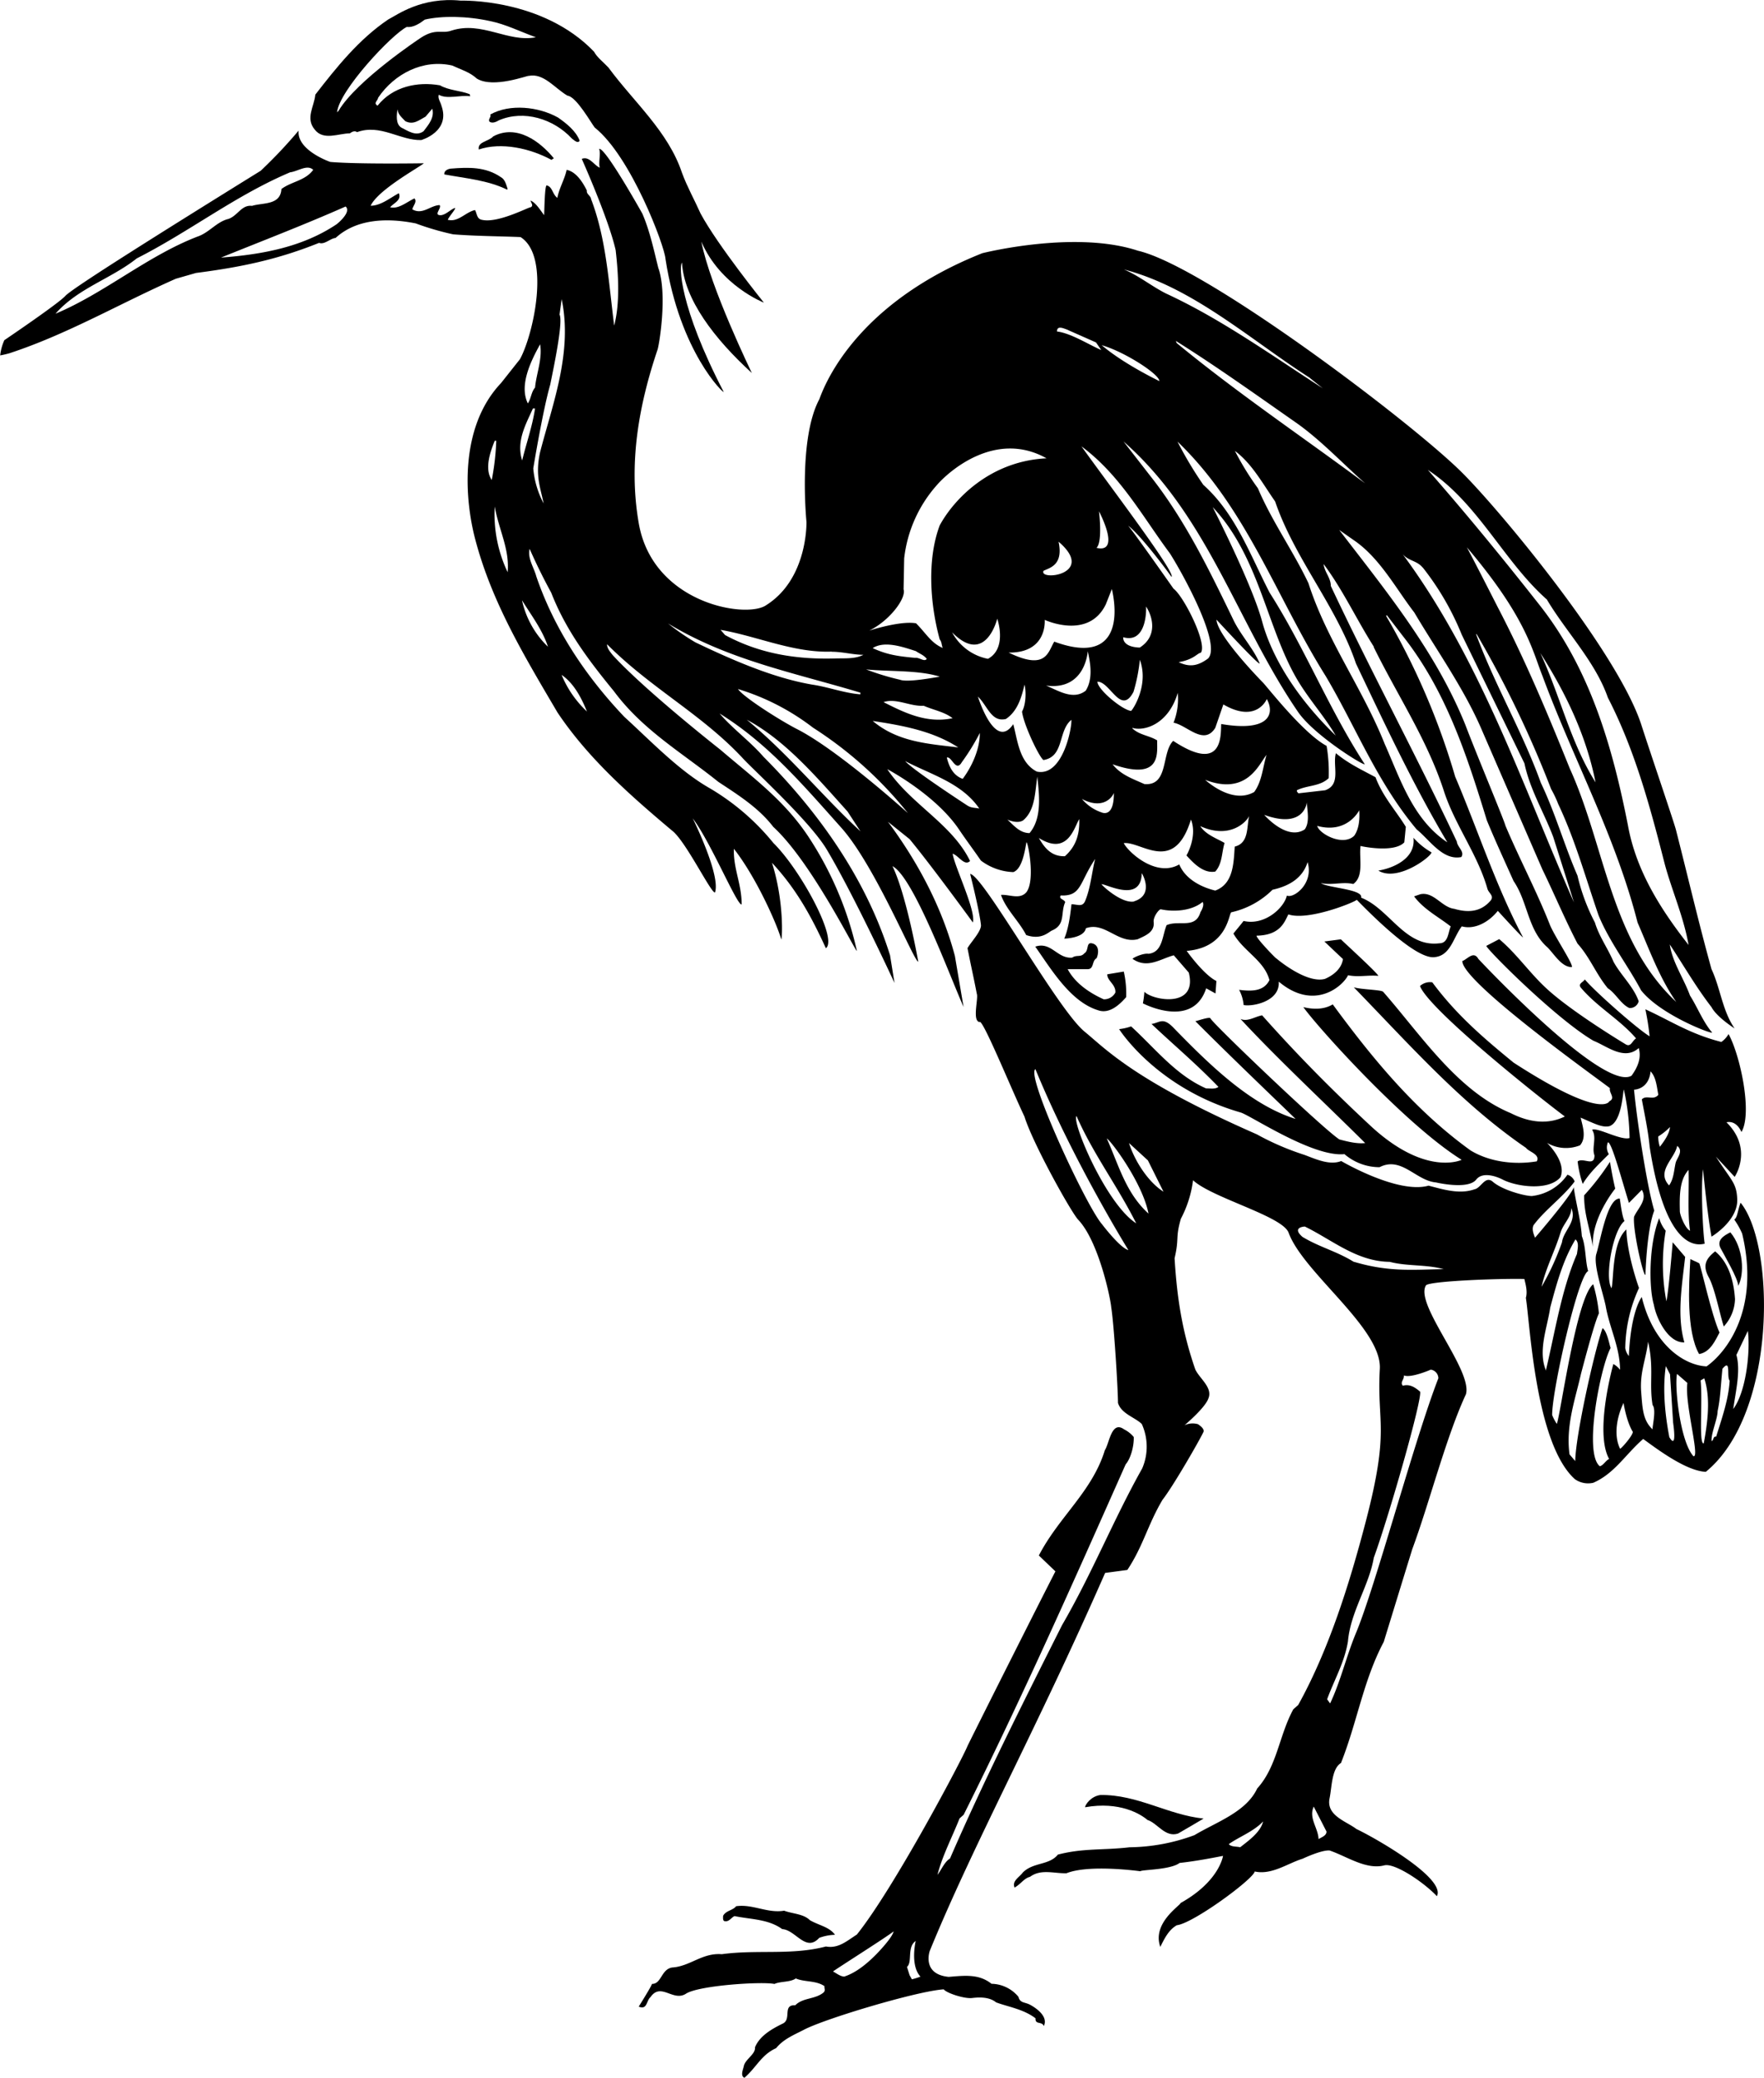 <?xml version="1.0"?>
<svg xmlns="http://www.w3.org/2000/svg" id="Layer_1" data-name="Layer 1" viewBox="0 0 523.71 616.54" width="524" height="617"><path d="M112.76,161.76c.62-.45,1.43-.9,2.14-.36,6.95-2.53,12.82,2.53,19.06,2.35,0,0,8.77-2.48,6-10.2-.27-1.09-1.16-2.17-.8-3.25,2.58,1.44,6.32,0,9.35.45l-.18-.63c-2.85-1.09-6.14-1.09-8.82-2.62-6.68-1.17-14,.36-18.52,6.05-1.34-.81.08-1.45.17-2.35,4.81-7.13,13.36-11.55,22-9.57,2.5,1.18,5.17,1.9,7.31,3.88,4.9,3,15.14-1,15.41-.81,4.45-.9,7.75,3.7,11.49,5.87,2.67.27,7.13,8.3,8.11,9.48,10.73,8.53,20.75,35.11,21,39,4.28,27.71,17.37,40.08,17.28,39.45C210.5,213,210.48,201,211.37,200.13,212,211,221,222.75,232.12,232.89c0,0-12.38-25.45-15-39C222.75,207,235.69,212,235.69,212s-13.72-17-18.8-26.45c-1.78-4-4-7.94-5.52-12.09-4.1-12.28-14.25-20.94-21.83-31.23-1.42-1.54-3.38-3-4.27-4.7-15.32-16-39.55-15.16-39.55-15.16-11.76-1.18-18.89,4.24-21.56,5.59-8.77,5.92-15.41,14.27-21.64,22.3-.36,3.61-3,7-.18,10.38C104.92,164,109.46,161.76,112.76,161.76Zm14.16-7.13c.18,1.63,1.34,2.44,2.32,3.52,2.4,1.18,4-.27,6-1.35l2-2.35c.71,2.62-1.07,4.69-2.59,6.68-2.22,1.63-4.63-.09-6.59-1.08C126.3,159,126.66,156.17,126.92,154.63Zm2.76-24.46c1.88.27,3.92-1.08,5.35-2.17,5-1.17,12.56-1.08,19.42.45,4.54.91,9,3.16,13.54,4.79-8.29,1.62-16-4.88-25-2-2.94,1.09-4.64-.81-9.18,2.17,0,0-19,12.55-24.4,21.66l-.45.45C109.64,148.94,125.27,132.34,129.68,130.17Z" transform="translate(-8.9 -122.24)"/><path d="M178.68,163.3c.62.45,1.78,1.62,2.31.63-1.07-2.8-3.74-5-6.41-6.86-5.79-3.25-14.34-4.15-20.13-.9.44.63-.8,1.44-.18,2.16.89.54,2,0,2.76-.45C164.42,154.72,173.24,157.43,178.68,163.3Z" transform="translate(-8.9 -122.24)"/><path d="M221.17,387.06c1.58-4.56-4.92-18.56-6.6-22,5.44,7.22,13.19,26,14.52,25.54,0-6.13-2.49-10.56-2.31-16.51,6.59,8.39,12.72,22.18,14.07,26.89.27,0,.9-11.21-2.76-22.74,7.22,7.76,11.67,15.88,16,25.36,3.65-2.64-7.47-23.24-15.58-31.23a70.12,70.12,0,0,0-18.89-16.25c-9.17-5.23-17.37-13.9-25.39-21.21-11.75-12.37-20.84-26.27-26.09-41.61-.72-2.71-2.68-5.42-2-8.22q2.94,6.65,6.41,13c4.36,11.19,11.22,20.22,18.62,29.25,8.55,11.55,20.22,18.23,31,26.9,5.88,3.88,11.94,7.67,16.31,13.36C249.85,378,263,404.85,263.3,404.39A102,102,0,0,0,249,370.64c-7.17-10.88-16.48-17.61-26.28-26,0,0-22.09-17.33-31.89-28-.8-1-1.78-2.17-1.69-3.25,13,13.09,28.24,20.81,40.44,34,3.21,3.47,19.79,18.58,24.76,26.9,8.05,13.47,20.13,39.62,20.13,39.62l-1.33-8.21c-6.86-22-20.49-41.79-37.59-58.94-4-4.61-9.36-8.49-13-12.82,14.25,8.84,24.6,21,36.08,33.85,10.11,11.28,21.73,40,22.89,39.8,0,0-3.52-19.9-7.66-28.34,6.19,3.2,16.66,31.68,21.11,41.79l-2.58-15.16c-3.83-14.44-11-27.89-19.87-39.81l6.42,5.15c6.5,7.85,18.79,24.73,18.79,24.73,1-3.43-5.52-16.79-6-20.4,1.79.54,3.48,3.79,5.17,2.17-5.34-11-17.55-16.79-24.58-27.26,0,0,14.36,7.53,21.37,18,1.87,2.8,4.28,6,6.42,9.12a17,17,0,0,0,9.62,3.43c2.67-.91,3.45-6.44,3.89-8.76.24-1.21,2.88,11.19-.06,14.8-2,2.17-5,.54-7.48.73,1.51,4.33,5.34,7.76,7.48,11.91,4.56,1.58,6.7-.95,7.66-1.35,4.12-1.75,2.49-5.24,3.92-8.4-.27-.9-2-.9-1.34-2,6.22.28,5.47-3.72,10.25-10.84-1,3.89-1.34,8.49-2.94,12.37-.81,2.08-2.32,1.08-4.1,1.08-.36,3.07-.8,7-2.14,10.2.27,0,5.88-.18,6.41-3.07,5.62-2.07,9.53,4.7,15.41,3.25,2.05-1,5-2,4.73-5-.27-1.53,1.6-4,2.13-3.88,3.74.81,9.09.54,12.38-2.17.54.72-.08,2.17-.62,3-1.51,5.15-6.41,2.26-10.06,3.88-1.34,3.25-1.16,8-5.35,8.49-1.69-.27-5,1.35-4.72,1.53,4.36,3,8.19,0,12.2-1.08l4.46,5.14c2.68,10.61-10.6,8.31-13.19,5.69a27.47,27.47,0,0,1-.44,3.43S363,427.75,367,415.5l2.77,1.53.26-3.7c-3.83-1.89-8.82-8.94-8.82-8.94,12.34-1,12.47-11.37,13.28-11.46a25.09,25.09,0,0,0,12.2-6.68c4.81-1.08,8.91-3.34,10.42-8.21,1.91,6.46-4.27,10.92-6.15,9.93-.89,3.79-6.72,9-12.87,7.53-.26.45-2.54,3.12-3,3.75,2.94,5.23,9.17,8,10.69,13.81-1.69,3.43-5.44,3.34-9,2.89a12,12,0,0,1,1.34,4.51c2.49.54,10.88-1,10.42-6.95,10.71,9,19.21,1.1,20.58-1.89,3.13.63,5.79-.09,9,.18-.44-1-9.51-9.27-11.13-10.84l-4.9.64,5.52,5.23c-.44,2.89-2.85,4.79-5.34,5.87-5.61,1.53-14.52-6.14-14.52-6.14.09.27-6-6-5.79-6.68,7.05-.13,8.28-4.06,9.44-6.32,5.88,2,19.69-3.61,20.31-4.33,3.38,3.43,17.55,18,23.25,17,4.63-.54,5.43-5.87,7.93-9.12,4,1.09,8.19-1.44,10.69-4.6,0,0,7.48,8.21,7.48,7.85-8.11-15.34-13.36-31.77-20.13-47.66A212.32,212.32,0,0,0,420.43,305l.18-.27,4.72,6.14c12.91,16.34,19.06,35.47,25,54.79,2.49,6.05,5.25,12,7.93,18,4.27,6.23,4.18,14.54,10.06,19.68,2,2,4.19,5.87,7.22,5.87.62-.63-4.81-8.67-6.42-12.37-3.92-10-9.08-19.68-13.27-29.6-.27-1.36-8.64-21.31-11.93-30-8.82-21.76-23.43-39.54-37.42-57.77l4.28,3c7.75,5.23,12.56,14.44,18,21.48,6.95,11.73,15.06,23,20.31,35.47l17.73,40.8c3.47,7.13,6.68,14.81,10.42,22,3.74,4.15,5.43,8.93,9,13.27,2.31,1.44,3.92,4.78,6.41,5.86a2.7,2.7,0,0,0,2.76-2c-1.51-4.33-5.25-7.67-7.48-11.74-1.69-4-4.28-7.49-5.52-11.64a58.15,58.15,0,0,1-5.17-13.9c-3.92-9-6.59-18.6-10.87-27.53-5.61-15.53-13.63-28.89-19.24-44.14h.18a319.88,319.88,0,0,1,22.09,45.94,34.82,34.82,0,0,1,2.14,4.52c5,10.56,8.11,21.84,11.94,32.94,3.2,7.86,8.72,14.9,12.64,22.3,5.62,7.13,20.58,12.91,21.11,12.55-2.76-3.25-4.45-7.68-6.59-11-1.87-5.14-5.25-9.93-6-15.16,4.18,6.32,7.66,12.46,12.38,18.59,1.6,3,6.86,6.32,6.86,6.32-3.66-5.32-4.19-11.91-6.86-17.6-3.83-13.81-7-27.44-10.51-41.16-.36-1.72-7.64-23-10.25-31.14-7-21.94-43.23-65.36-54.07-75.82C426,246,366.36,201.12,346.76,196.6c-18.79-6.22-46.23.73-46.23.73C268.47,210.05,256,230,252.16,240.65c-6.32,11.74-3.83,36.38-3.83,36.38s.51,17.12-12.2,24.91c-6.19,3.8-33.47-.79-37.59-24.46-3.16-18.18.18-35.47,5.52-51.36.45-.9,3.12-16.56.27-24.46-1.25-5-2.49-10.92-4.72-16.07,0,0-11.05-19.77-12.83-19.22.54,1.62-.26,3.88.18,5.59-1.78-.81-3.12-3.52-5.34-2.62,0,0,8,17.88,10.06,27.08.8,7,1.34,15.62-.44,22.39-1.61-12.55-2.32-25.73-6.86-37.55-.09-1-1.43-1.44-1.25-2.53-1.25-2.53-3.21-5.59-6-6.14-.62,2.89-2.22,5.42-2.76,8.31-1.51-1.08-1.42-3.34-3.21-3.7-.53.45-.62,6.59-.71,8.84-1.25-1.62-2.4-3.61-4-4.33,0,.63,1,1.44,0,2-.26-.27-9.71,4.87-14.52,3.7-1.51-.27-1.42-1.9-2-2.89-2.85.63-5,3.7-8.1,2.89.53-1.18,2.49-3.25,2.14-3.52-1.43.54-2.5,1.89-4.1,2.16-2.5.09.27-2.07-.45-3-2.76.09-5.07,3-8.1,1.27.18-1.08,1.51-2.26.62-3.25-2.32,1.08-4.72,3.25-7.21,2.62,1.06-1.27,3.47-2.08,2.58-4.16-2.58,1.36-5.35,3.71-8.37,3.71,2.22-4.7,14-11.15,15.81-12.6,0,0-19.65.32-27.8-.4,0,0-10-3.43-9.39-9.3A143.21,143.21,0,0,1,86.3,172.86c-28.78,17.84-56,34.89-58,37.14s-18.11,13.14-18.11,13.14a15.06,15.06,0,0,0-1.24,4.52,27.24,27.24,0,0,0,2.76-.64C29,221.34,44.17,212.4,61.1,204.91l6-1.72c13.28-1.71,24.32-4,36.53-8.93,1.6.63,3.38-1.36,4.89-1.45,6.42-5.86,15.68-5.95,23.79-4.33a82.54,82.54,0,0,0,11.13,3.25c7,.54,13.36.54,20,.81,9,5.69,3.83,28.93-.17,36.24l-5.62,7.09C144.92,249.32,147,271,150,282.27c4.95,18.82,14.7,34.84,24.41,51.36,9.18,13.72,21.74,24.73,33.94,35C212.35,371.54,220,387.33,221.17,387.06Zm285.4,32.5c-19.51-18.23-21.11-46.22-31.63-69.32-6.5-16.16-13.27-32.32-21.37-47.84,0,0-6.33-12.46-9.18-17.79,17.73,20.85,19.51,30.87,22.45,38.18,9.08,24.56,21.64,47.39,28.24,73.21C498.55,403.94,501.49,412.25,506.57,419.56ZM466.21,316c7.49,11.74,13.63,24.47,16.39,38.37C475.12,342.47,472.09,328.66,466.21,316Zm1.87-16c5.71,9.66,14.44,18.5,18.18,29.24,7.84,15.17,12.38,31.78,16.65,48.48,2,7.94,5.79,16.24,7.31,24.91-8.38-10.65-15.59-22.12-18-35.47-4.63-23.56-11.31-46.49-26.27-65.45-10.87-13.81-21.74-27.08-33.14-40.07C447.69,271.43,455.35,288.77,468.08,300.05Zm-36.78-9.39a81.32,81.32,0,0,1,11.58,19.95l18.61,38.18c1.61,7.76,5.79,14.53,8.55,21.85L476.19,390c-15.23-34.57-27.7-72.12-50.86-103.35C427.2,288.77,429.52,288.49,431.3,290.66ZM230.61,335.79c11.4,6,21,17.33,29.93,27.26l3.83,5.87C253.32,358.72,242.72,345.72,230.61,335.79Zm47.83,27.71s-20.59-18.64-32.87-24.91C240.5,336,229.5,329,228,326.68a69.59,69.59,0,0,1,22.27,11.46A116.32,116.32,0,0,1,278.44,363.5ZM268,336.15c9,1.36,17.9,3,25.39,7.86C284.59,342.92,275.5,342.47,268,336.15Zm23.69-.81c-7.66,1.63-14.25-1.62-20.48-4.78,3.83-1.27,7.92,1.35,11.93,1.08C286,332.9,289.31,333.45,291.71,335.34Zm-.17-25.54c10,10.2,13.45-4,13.45-4s3.09,8.75-2.76,11.91A15.4,15.4,0,0,1,291.54,309.8Zm4.72,51.54S280,350.78,277.64,348.07c7.66,4,16.84,6.5,22,14.08C298.48,361.88,297.33,362,296.26,361.34Zm-1.52-8c-2.76-1-4-3.43-4.72-6.31,1.43-.55,2.67,4.51,4.46,1.35a65.53,65.53,0,0,0,5.34-8.67C299.82,344.46,297.5,349.6,294.74,353.3Zm4.46-24.46c2.85,2.62,4,7.77,8.37,6.68,3.47-2.34,4.63-6.41,5.52-10.2.54,2.17.41,5.93-.74,8,.44,3.79,5,13.39,6.35,14.39,6.24-1,4.28-8.67,8.29-11.92.26,2-2.49,17-10.25,15.35-5.25-2.71-5.7-9.3-7-14.08C304.25,345.25,299.2,328.84,299.2,328.84Zm19.86-22.74s13,6.09,18.17-4.61L339,297c2.16,9.5,1,22.27-17.1,15.61-1.91,3.16-2.41,8.66-13.54,3.25C320,316,319.06,306.1,319.06,306.1Zm30.09-4c2.36,3.65,3.14,9.07-1.85,12.23-5.37-.18-4.9-3.07-4.9-3.07C348.25,313,349.32,305.87,349.15,302.08Zm-3.72,25.41A49.86,49.86,0,0,0,347.3,318c2.76,7.4-2,14.71-2.59,15.17-2.67-.28-10-6.41-10-8.67C338.48,324.42,341.69,334.71,345.43,327.49Zm7,14.35c-2.31-1.44-5.16-1.53-7.3-3.52v-.18c3.38,1.08,10.67-.95,13.45-10.38a19.24,19.24,0,0,1-1.25,8.85c4,.72,9,6.95,12.39,1.53l2.4-6.95C382,337,385,329.65,385,329.65c2.42,4.38.77,9.85-13.54,7.41-.19,2.94.81,14.94-14.25,5-3.57,3.52-1.25,13.45-8.56,12.82-3.38-1.54-7-2.71-9.44-5.87C354.25,354.25,352.29,345.09,352.46,341.84Zm15.15-24.28c-2.9,2.12-5.35,2.71-8.73,1.08,4.61-.81,5.43-2.62,6.59-2.8,2-2.7-5.08-16.78-8.11-19,0,0-11.22-16-13.45-18.69,3.57,2.71,11.2,12.82,12.83,15.17,1.51-.9-18.17-26.81-26.72-38.73,11.49,8.49,18.08,20.77,26.27,31.78C359.86,292.1,371.57,313.23,367.61,317.56Zm-32.46-43.85c2.77,5.41,5,12.34-.66,11C336.35,283,335.15,273.71,335.15,273.71Zm-3.89,53.42c-3.74,2.89-8.19-.09-11.75-1.54,11.75,1.54,12.38-10.2,12.38-10.2C332.69,319.18,333.4,323.7,331.26,327.13Zm-16.65,42.24c-2.94,0-4.72-2.35-6.59-4,1.33.54,3.2,1.08,4.63.27,3.74-3.07,3.56-8.66,4.27-13C317.46,358.18,318.26,365,314.61,369.37Zm10.51,6.86c-4.08.16-6.15-2.62-7.75-5.41,8.63,5.43,10.51-3.25,12-5.6C329.48,370.09,328.15,373.52,325.12,376.23Zm4.9-17.06c6.23,3.33,9.08-.27,9.62-1.71.06,6.52-2.63,6.2-3.66,5.77A13.08,13.08,0,0,1,330,359.17Zm15.58,30.51c-3.74.63-9.53-4.78-9.62-5.14,1.43-.09,11.77,5.71,11.94-3.25C347.92,381.29,351.75,387.75,345.6,389.68Zm29.93-16.25c-.35,4.79-.35,11-5.78,13-4.19-1-8.91-3.43-10.69-7.76-6.93,4-15.24-3.77-16.48-6.32,5.16-.63,14.92,9.4,19.95-7,1.76,4.4-.62,9.48-1.34,10.65,2.14,2.35,5.08,5.42,8.56,4.79,2.13-2.35,1.87-5.6,2.76-8.49-2.5-1.44-5.53-2.44-7.22-5,9,4.11,14-1.54,14.52-3.07C379,367.66,379.72,372.35,375.53,373.43Zm-9-19.95c12.71,5,16.21-4.69,18.44-7.31-1.07,3.43-1.34,7.86-3.66,11C374.51,361.11,366.54,353.48,366.54,353.48Zm29.75,14.81c-5.29,3.46-12-4.33-12-4.33,12,4.33,12.65-3.71,12.65-3.71C397,362.78,397.8,366.12,396.29,368.29Zm3.65-1.08c9.06,2.54,12.56-4.61,12.56-4.61.18,2.35,0,5.51-1.51,7.58C407.5,373.5,400.39,369.55,399.94,367.21Zm16.84-53.08c7,14.26,15.76,27.26,20.75,42.42,3.21,10.2,10.07,19,13,29.25.35,1.44,2.22,2.17.89,3.7-2.94,3.34-6.68,3.52-10.69,2.35-3.74-.45-6.06-5.15-10.07-4.34l-1.87.64c2.85,3.88,7.48,6.23,10.87,8.93-.8,1.81-.71,5-3.39,5C426,403.4,421.41,391.85,413,388.6c.71-2.53-10-2.89-11.94-4.33,3.21.72,6.41-.46,9.62.27,3.21-2.35,1.69-7.41,2.14-11.29.18.09,10,2.17,13-1.08l.45-4.6c-2.94-4.79-6.86-9-9-14.72-4-2.16-8.1-4.06-11.76-7.13-1.06,3.7,1.7,9.3-3.2,11l-7.93.91c-.18-.27-.53-.45-.45-.91,3-1.53,6.86-1.08,9.45-3.61a47.44,47.44,0,0,0-.63-9.56c-7.12-3.8-18.21-18.28-19.1-19,0,0-13.32-13.54-13.59-18.46,0,0,12.65,13.72,12.83,13-1.78-4.33-5.61-8.39-7.75-12.81-7.13-14.72-14.34-29.7-24.76-42.88l-7.93-10.2c25.21,22.12,33.76,54,51.93,80.43,4.9,6.95,19.6,16,19.69,15.34-10.6-16.25-17.82-34.57-28.24-50.91-5.79-11.19-10.07-23.38-19.69-32a112.4,112.4,0,0,1-7.66-12.82c20.58,19.77,29.49,46.49,44,69.59,9,15.17,15.14,31.33,27,45.5,4,3.25,7.75,9.3,13.27,8.21,1.07-1.62-1.16-2.89-1.34-4.6C429.52,346.63,416,321.62,404,296.08c0-2.44-1.87-4.07-2.14-6.5C407.6,297.25,411.61,306,416.78,314.13ZM368.94,272.7c13.72,14.53,16,35.52,24.94,50.91,3.43,5.91,8.2,11.1,11.58,16.88-14.34-13.9-19.86-26.5-21.82-33.76C380.6,295.46,368.94,272.7,368.94,272.7Zm6.59-16.7c5.08,3.79,8.2,9.66,11.94,15,5.79,17,18.26,31.14,24,48.11C420,337,428.36,354.93,438.6,372.17c-10.24-6.77-14-18.87-18.62-29.25-6.59-16.51-17.19-30.69-22.62-47.66-4.54-9.56-10.87-18.41-15-28.16A83.72,83.72,0,0,1,375.53,256Zm-17.28-32-.26-.64c11.84,7.4,23.87,16,35.72,24.28,7.21,5.06,13.71,12,20.48,18C395.75,251.94,376.16,238.76,358.25,224Zm39.55,10.38,3.83,3.06c-15.5-10-30.19-20.58-46.58-28.16-4.28-2.16-8.11-5.32-12.47-7.13C363.15,207.53,379.9,222.87,397.8,234.34Zm-44.71.9c-4.77-2.35-12-6.32-17.11-10.65C342.58,226.48,353,233.16,353.09,235.24Zm-27.17-15.17,8.37,3.7,1.56,2.26c-3.74-1.62-9-5-13.14-5.51C322.71,218.54,324.94,219.8,325.92,220.07Zm-2.76,62.83c11.36,9.71-5.88,11.77-4.46,8.66C320.57,290.66,324.69,289.92,323.16,282.9Zm-46,14.26.18-9.3A39.35,39.35,0,0,1,287,266.2c3.43-4,17.37-16.52,32.6-8-16.7.81-27.43,12.05-31.71,19.9-3.83,10.2-2.85,23.47,0,33.85.63.73.54,1.72.89,2.53-3.47-1.44-5.07-4.51-7.92-7.31-4.7-.84-13.9,2.17-13.9,2.17C272.94,306.43,277.91,299.87,277.19,297.16Zm6.86,20.58c-.8.9-2.13-.54-3.47-.36-4.9-.45-8.28-.9-12.56-2.89,3.56-2.26,8.91-.36,12.83.9C281.92,316.21,283.16,316.57,284.05,317.74Zm3.83,5.24c-1.24.18-9.48,1.78-11.75.9a74.8,74.8,0,0,1-10.07-3.07C272.56,321.53,281.65,321,287.88,323Zm-32.06-7.41c3.29,0,6.41.91,9.44.91-2.41,1.26-5.35,1-8.2,1.08-11.75.36-22.71-1.44-32.87-6.95l-1.33-1.54C233.73,311,244.59,316,255.82,315.57Zm8.55,12.19v.45c-4.81-.36-9.44-2.17-14.34-2.89-11.58-2-23.52-7.22-34.65-12.54a69,69,0,0,1-8.11-5.6C225.17,318.1,244.59,321.8,264.37,327.76Zm-239-112.47C32,207.71,41.77,205,49.52,198.86c15.76-8,29.3-18.68,45.51-25.54,2.32-.27,5.08-2.44,6.86-.73-2.4,3.25-6.41,3.43-9.44,5.69-.27,4.87-5.52,4-8.73,5-3.12-.37-4.19,2.88-7,3.88-3.47.81-5.7,4.06-9.17,5.23C52.63,198.14,40,209.15,25.38,215.29Zm83.55-26.63c-10.07,6.77-22,9-34.38,9.93,12.38-5,24.76-9.75,37-15.16C113.38,185.14,108.93,188.66,108.93,188.66ZM155.78,253h.45a73.19,73.19,0,0,1-1.34,11.64C152.67,261.32,154.45,256.27,155.78,253Zm3.83,39a40.08,40.08,0,0,1-3.83-19.49C157,279.47,160.24,285.15,159.61,292Zm12.65-55.69c.89-4.42,3.92-18.59,2.76-20.76l.63-4.6c3.29,15.88-2.67,31-6.42,45.49-1.48,6.8.09,10.38,1.07,15.16a27,27,0,0,1-3.08-10.38S170,244.17,172.26,236.32Zm-3-11.91c.72,4.33-1.15,8.75-1.51,12.81-1.16,1.36-1.16,3.25-2.14,4.7C163,236.59,166.38,229.55,169.23,224.41Zm-2.13,19h.62c-.8,5.33-2.58,10.29-3.83,15.44C162.11,253.11,165,248.15,167.1,243.45Zm-3.21,57c2.67,4.33,6.06,8.75,7.66,13.72A27.2,27.2,0,0,1,163.89,300.41Zm11.76,22.11c3.65,2.53,5.88,6.86,7.48,10.84A31.1,31.1,0,0,1,175.65,322.52Z" transform="translate(-8.9 -122.24)"/><path d="M173.33,169.16c-4.1-5-11-10.2-18-6.5-1.34,1.54-4.72,1.54-4.28,3.89,6.68-2.26,15.23-.36,21.56,3.07Z" transform="translate(-8.9 -122.24)"/><path d="M142.69,172.23c-.8.09-2.05.63-1.87,1.72,6.32,1.17,12.91,1.71,18.62,4.51l.17-.18c-.44-1.26-.71-2.8-2-3.52C153.11,171.69,148.21,171.78,142.69,172.23Z" transform="translate(-8.9 -122.24)"/><path d="M428.54,370.82c.75,6.36-6.42,9.11-10.43,9.74,5.79,3.53,15.95-4.33,15.77-5.41A21.72,21.72,0,0,1,428.54,370.82Z" transform="translate(-8.9 -122.24)"/><path d="M525.92,458.14c3.33-5.64-.42-22.89-3.83-29.06a7.53,7.53,0,0,1-2.14,2.34c-9.45-2.42-15-6.26-22.56-9.69a73.08,73.08,0,0,1,1.25,8c-3.65-2.17-16.3-13.36-19.24-16.88-.36.81-2,1.17-1.25,2.35,4.81,5.77,11.58,9.47,16.48,15.16-1.16.72-1.51,2.62-3,1.81,0,0-16.57-9.93-24-17-4.81-4.52-8.55-10-13.63-14.27l-3.83,2c.09,1,20.67,21.66,31.8,28.16,4.1,1.63,9.18,6,13.45,2.17.89,3.07-.44,5.87-2.14,8.21-8.46,4.92-45.47-34.66-45.47-34.66-1.42-2.53-3.25.09-4.77.63,0,6.37,41.16,35.57,43.83,37.73-.36,1.36,1.78,2.94-.18,3.89,0,0-2.05,5.59-28.41-11.47-9.18-7.49-17.11-14.35-24.14-23.83a4.36,4.36,0,0,0-3.66,1.09c2.63,6.95,35,32.76,43,38.72-5.16,2.53-10.73,1.71-16.07-1-15.86-6.59-26.64-23.2-37.86-36-.54-.63-6.47-.65-8.73-1.35,16.83,17.33,32,34.57,51.13,47.66.8,1.17,4.27,1.89,3.21,4-6.42,1.08-13.9.27-19.69-3.25-16.39-11.83-28.95-27.08-40.89-43.33-2.58,1.54-5.7,1.54-8.73.81,4,5.69,30.16,34.85,47,45.32,0,0-10.65,5.19-27.17-10.2-11.46-10.67-21.56-20.86-32.07-32.68-2.14.36-4.27,2-6.41,1.08,11.22,12.1,25.12,25,37,36.83-2.49.27-5.25-.45-7.66-1.08-5-3.25-38.57-35.3-38.3-36-.53-.36-3.56.72-4.45.91,9.44,9.47,20,19.58,29.75,29C379.81,450,367.36,437.54,357.1,427c-3-3-3.92-1.28-6.33-.92,6.59,6.23,13.27,11.82,19.87,18.68-1,.72-2.23.45-3.66.45-9.08-4-15.05-11.82-22.27-18.41a15.62,15.62,0,0,1-3.56.81s11,17.51,36.08,24.74c2.87.82,21.46,13.35,30.82,12.36a16,16,0,0,0,10.42,3.88c6.5-3.34,10.78,4,16.75,4.52,0,0,9.46,2.25,11.93-.82,1.78-2.34,5.69-1.16,7.93,0,4,2.06,13.54,3.43,17.1-.72,1.9-4.62-4-10.2-4-10.2a11.22,11.22,0,0,0,9.82.72c2-2.34.72-5.77.18-8.21,4.41,1.92,6.44,3,8.55,2.53,3.83-1.36,4-10.93,4.28-10.83a70.84,70.84,0,0,1,1.69,14.35c-2.58.81-9.53-3.25-11.13-2.44,1.51,2.26-.18,5.33.71,7.58,0,3.52-3.3.54-5,1.81a32.23,32.23,0,0,0,1.51,6.68c2.14-3.52,5.08-6.14,7.75-8.85a3.81,3.81,0,0,1-.26-3.52c1.15.09,4,10.83,6.23,18l3.83-3.88c1.78,3-1.24,5.51-2.31,8-.45,3.7,2.76,17.84,3.38,17.21,0,0,.36-13.25,2.62-19.05-2.31-7.76-5.29-27.95-6-35.89,0,0,4.36,0,4.9-5.42,1.69,1.71,1.87,4.78,2.31,6.95-1.51,1.81-3.47-.09-4.9,1.35.8,4.43,1.87,9.21,2.32,14.08C503.5,493.75,513,491.75,515,491.29c-.49-3-1.21-16.22-.5-22.09,0,0,1.37,14.08,2.53,20,0,0,8-4.74,7.63-11.26-.25-4.74-1.67-5.28-6.33-12.48l5.57,6s5.61-8.23-2.43-16.2C524.56,454.61,525.85,458.06,525.92,458.14Zm-24.7,1.32a18,18,0,0,0,3.48-2.8c-.18,2-1.61,4.06-3,5.86A8.7,8.7,0,0,1,501.22,459.46ZM504.43,474c-3.92-4.24,1.69-7.94,2.4-11.74,2,1.54-.09,3.61-.44,5C505.85,469.57,505.85,472,504.43,474Zm3.2,7.76c-.11-4.51-.17-9.39,2.59-12.37.18,5.78-.36,12.82.44,18.06C509.28,486.86,507.72,483,507.63,481.75Z" transform="translate(-8.9 -122.24)"/><path d="M334.47,406.56c.62-1.44.8-3.7-1.07-4.33-2.23-.72-1.07,2-2.58,2.89-1.07,1.26-2.32.36-3.56,1.26-4.46.45-6.24-4.87-11-3.25,4.72,6.68,10.42,16.34,18.62,18.87,3.29,1.17,6.23-1.45,8.37-3.89a29.82,29.82,0,0,0-.71-7.58l-4.9.81c-.09,1.9,2.58,3,2.4,5.42a3.78,3.78,0,0,1-3.47,2c-4-1.81-8.37-4.61-10.69-8.94h6C333.76,409.72,333,407.37,334.47,406.56Z" transform="translate(-8.9 -122.24)"/><path d="M486.88,467a73.89,73.89,0,0,1-7.66,9.93c-.09,5.5,1.69,9.72,2.58,15.31-.55-8.53,6.64-17.29,6.64-17.29S487.75,472.25,486.88,467Z" transform="translate(-8.9 -122.24)"/><path d="M525.66,479.13c-.91,2.37-.91,4.37-1.88,5a23.45,23.45,0,0,1,2.34,4.15c5.38,22.47-4.62,35.22-10.55,39.42-5.82-.2-15.57-5.45-19.25-20.58,0,0-3.25,3.94-3.83,17.51a4.83,4.83,0,0,1-1.07-2.35,44,44,0,0,1,4.08-17.84s-3.5-9.56-3.76-17.35c-4.36,3.79-3.7,15.33-4.41,17.41-2.08-3.25.42-17.25,3.86-19.93-.69-1.44-1.06-4.44-1.4-6.67-3.79-.15-5.79,12.85-7,16.56-.83,3.3,1.94,11.12,2.81,15.27,1.16,6.68,4.19,12.1,4.28,19a6.12,6.12,0,0,0-2-1.72s-5.7,20.19-1.25,28.17c-1,.45-1.69,1.89-2.76,2.16-4.94-3.89.27-29.78,3.21-35.11-.27-.45-1-5-2.41-5.87-2.49,7.13-8,31.84-8.1,39.45l-1.7-2c-1.15-8.57,1.7-16.33,3.39-23.83,0,0,4-15.43,5.34-18a47.47,47.47,0,0,0-1.69-8.66c-5,3.83-9.73,38.83-10.81,41.45a14.17,14.17,0,0,1-1.39-2.64c0-7.52,7.72-41.48,10.69-42.7-.89-3.07-.63-7.22-1.87-10.38-.36-5-1.79-9.93-2.41-14.53-.44,2.17-11.49,15-11.49,15-.45-1.17-1-2.52-.45-3.7,3.39-4.6,8.82-8.39,12.21-13a3.32,3.32,0,0,0-2.14-2,14.79,14.79,0,0,1-10.51,6.32c-1.69.09-8.73-1.63-11.76-4.33-2.23-1.72-3.38,2-5.34,2.34-4.55,1.63-9.62-.09-13.63-1.08-9,2.53-25.39-7-25.92-7.31-3.39,1.35-7.49-.54-10.87-1.81A79.7,79.7,0,0,1,382,458.82c-36.46-16-44.86-25.37-51.13-30.49-8-6.55-30.2-46.59-33.94-46.77,0,0,2.85,11.28,3.21,15.25,0,1.9-3,5-4,6.77,1.07,5.51,1.69,8,2.76,13.54.53,1.36-1.43,8,.8,8.4.8-1.36,9.36,19.67,13.36,28.07,2.41,7.85,13.82,28.35,15.95,30.6,6,6.32,9.55,23.06,9.8,26,.8,4.88,2,24.11,2,28.35,1,3.25,5,4.25,7.07,6.26A16.27,16.27,0,0,1,348,558c-8.54,15.18-14.83,31.08-23.79,46.5-11.53,22.94-23.21,46.07-33.27,69.27-1.59.93-2.55,3.33-3.71,4.84,1.38-5.54,4.36-11.2,6.55-16.75l1.21-1.07c17.06-34.09,32.72-69.36,48.1-104,1.42-1.63,2.5-5.22,2.41-8.12a9,9,0,0,0-2.88-2.28c-3.75-2.71-4.34,4.1-5.7,6.18-3.78,12.31-13.62,19.73-19.6,31.26l4.92,4.71c-3.77,7.3-21,41.51-26.09,51.8-1.36,3.54-21.8,42.21-32.87,56-3,1.9-5.47,4.21-9.17,3.53-10.19,2.68-20.38.85-30.92,2.29-5.82-.47-9.42,3.63-14.76,3.95-3.27.55-3.12,4.93-6,4.87.27.08-3.9,6.74-3.9,6.74,2.57,1.05,2.22-1.75,3.5-2.83,3.13-4.52,6.78,1.59,10.64-1.08,4.06-2.41,22.37-3.59,26.16-2.82,1.74-.82,4.71-.46,6.33-1.64,2.48,1.12,6,.55,8.52,2.3-.14.64.43,1.24-.33,1.92-2.56,2.05-6.07,1.44-8.35,3.75-3.94-.22-.92,4.21-3.79,5.47-3.12,1.54-6.75,3.56-8.16,7,.21,2.07-2.92,3.52-3.33,5.62-.21,1-1.09,2.87.19,3.43,3.66-3.2,5-6.81,9.4-8.79,2.25-2.75,5.31-3.93,8.25-5.46,6.15-3.26,33.6-11.49,41.51-12,.87,1.12,6.14,2.85,8.45,2.57s5.15-.3,7.12,1.3c3.56,1.33,8.14,2,11.7,4.73-.16,2,1.92.79,2.45,2.3,1.7-3.38-4-6.28-4-6.28-1.57-.9-3.06-.45-3.53-2.41a10.65,10.65,0,0,0-8-3.86c-3.74-3-8.08-2.42-12.7-2.05-8.11-.78-5.62-7.72-5.62-7.72C298,669.25,316.5,635.75,337,589l6.59-.88c4.7-7.06,6.07-13.46,10.46-20.84,3.1-3.94,10.79-17.29,12.14-20.1.35-.86-.84-1.79-1.63-2.32a5.64,5.64,0,0,0-4,.32s6.18-5.17,7.11-8c1.32-3.17-2.68-5.92-3.9-8.57-3.92-11.28-5.44-21.3-6.15-33,1.43-6.05.18-5.87,1.87-11.73a33.38,33.38,0,0,0,3.61-11.42c5.61,5.23,26.56,10.64,28.37,15.57,4.36,11.91,27.77,28.4,27.08,40.44-.93,16.41,3.11,17.48-4.22,45.47-4.86,18.56-10.94,37.89-20,54.24l-1.47,1.31c-4.22,7.73-4.81,17-10.71,23.48-3.29,7.05-12.24,10-18.64,13.86a57.21,57.21,0,0,1-19.26,3.6c-7.81.91-13.75.21-21.28,2.17-2.59,3.23-7.3,2.19-10.42,5.33-1,1.39-3.28,2.48-2.43,4.45,1.89-1.06,2.79-2.74,4.57-3.18,3.27-2.39,6.93-1,10.82-1.06,6.76-2.73,21.94-.6,21.94-.6.35-.49,8.9-.37,11.67-2.47,4.41-.47,9.06-1.35,12.88-2.09,0,0-1.05,7.57-12.62,14,.07.65-8.54,5.91-6,13,1.19-2.36,2.42-5,4.9-6.42,4.88-.54,22.77-13.72,23.13-15.95,5.06,1.11,9.77-2.42,14.23-3.79,0,0,5.57-2.65,8-2.44,5.22,1.78,10.83,5.81,16.26,4.41,3.06-.78,11.69,5,15.59,9.15,2.78-5.28-18.26-17.27-23.88-19.93-3.05-2.33-8.93-3.94-8-9,.73-3.45.6-8.86,3.41-10.6,4.84-12.19,6.63-24.51,12.7-35.95,0,0,5.85-19.06,8.46-27.5,5-13.44,10-33.2,15.94-46,2-7.17-15.35-26.71-11.87-32.3.89-1.27,21.55-2.08,29.21-1.9.36,1.53,1,3.7.45,5.6,1.25,7.67,2.81,43.2,14.52,53.79a6.76,6.76,0,0,0,5.52,1.09c6.33-2.8,9.44-8.31,14.79-13,4.45,3.25,12.8,9.49,18.59,9.76C536.5,541.75,536,491.75,525.66,479.13ZM268.78,702.47c-2.53,2.51-5.76,5.23-9.27,6.34-1.25-.11-2.2-.95-3.3-1.52,1.11-.88,16.61-10.66,18-11.92C273.76,697.48,268.78,702.47,268.78,702.47Zm10.85,7.14-.69-1.23-.09,0h0l.09,0-.77-2.44c1.7-1.45-.07-5.92,2.59-7.7,0,0-1.72,7.24,1.42,10.58A21.11,21.11,0,0,1,279.63,709.61Zm56.53-224c-4.58-5-22.85-44.36-19.86-46.12,11.22,27.3,27.61,53.7,27.61,53.7C341.42,492.56,336.16,485.63,336.16,485.63Zm-7.66-32.22c4.9,11.19,12.21,20.85,17.73,31.86C337.32,479.58,327,455.12,328.5,453.41Zm9,6.68c1.22.65,10.58,13.09,12.38,22.29C343.11,476.25,341,467.85,337.5,460.09Zm6.59,1.35,5.61,5.15,4.63,9.29C349.79,473,345.78,466.77,344.09,461.44Zm33,209c-1.13-.28-2.61-.06-3.38-.92,2.87-2.09,7.37-3.73,10.2-6.74C383.08,666.05,379.53,668.49,377.05,670.46ZM400.36,668c-.1-3.31-3-6.25-1.43-9.65l3.78,7.38C402.78,667,401.17,667.47,400.36,668Zm33.36-139.32a2.61,2.61,0,0,1,2.21,2.56c-7.08,18.15-18.66,61.74-24.47,75.63-2.86,6.86-4.55,14.34-7.67,20.87l-.88-1.24c2.08-5.7,5.19-11,6.18-17.19.78-8.83,6.24-16.44,7.67-24.8,4.69-12.94,14.46-47.25,13.75-49.31-1.51-1.26-3-2.32-5.13-1.76-.91-1.06.48-1.84.31-3.06C427.8,531.26,433.72,528.66,433.72,528.66Zm-22.91-32c-5.08-3.16-10.16-4.34-15.23-7.41-3.34-2.93.71-3.07.71-3.07,8.19,4,15.41,10.38,25.21,10.48,5.08,1.35,10.69.72,16,2.16C428.18,499,421.25,499.75,410.81,496.65Zm61.37-8.58c.72-2.62,3.3-4.69,3.21-7.4,1.78,4.06-2.32,6.68-2.76,10.2a77.39,77.39,0,0,1-6.06,13.18C467.82,498.54,470.49,493.58,472.18,488.07ZM467.91,529c-2.5-5.87.35-12.73,1.24-18.78,1.87-7,3.75-14,7.49-20.21,1.15,1,.62,2.79.44,4.33-4.63,10.74-6.41,22.74-9.17,34.3Zm22,23.2c-2-4-1-9.49,1-13.65,0,0,.84,5.49,2.76,8.6C493.58,548.28,490.62,551.71,489.91,552.16Zm9.62-5.81c-2.94-2.71-3-6.35-3.39-11.15-.43-5.81,1.43-9.61,2.06-14.85,1.8,7.9.26,12.28,1.33,18.78C500.69,540.57,499.44,545.44,499.53,546.35Zm5,2.44c-1.34-6.95-2.05-14.35-1.07-21.21l1.25,2.44.92,14.35C506,547,506.5,552,504.56,548.79Zm7.16,5.57c-4-4.36-5.7-20.85-4.9-24.46l3.07,2.68C509,538.5,513.59,554.63,511.72,554.36Zm3-3.85c-1.48.24-.27-12.36-.89-18.68l1.07-.63C516.87,537.24,515.8,544.74,514.73,550.51Zm3.71-2c-1-.09-.62,1-1.34,1.35-.26-2.17,1.78-6.59,1.78-8.93.81-3.8.87-6.88,1.43-12.55,2.67-3.25,1.16,2.44,2.14,3.52C522.09,537.54,520.13,543,518.44,548.46Zm6-24.21,3.42-7.17c.78,6.31-.57,18.17-4.34,23.18C524.18,535.25,525.75,529,524.4,524.25Z" transform="translate(-8.9 -122.24)"/><path d="M505.5,490.87s-1.16,14.35-1.87,17.51a59,59,0,0,1-.2-20.93,10.08,10.08,0,0,1-1.94-3.74c-3.11,7.79-3.1,20.52-1.59,25.67.85,4.62,4.53,11.46,9.07,11.19-2.31-8-.66-17.14.23-25.36Z" transform="translate(-8.9 -122.24)"/><path d="M524,507.76c-.34-5.26-1.79-10.8-5.89-14.19-2.76,2.17-3.83,4.18-1.89,7.71,1.82,3.33,3.29,11.06,4.45,14.58A12.52,12.52,0,0,0,524,507.76Z" transform="translate(-8.9 -122.24)"/><path d="M510.75,495.84c-.45,7.67-1.25,21.41,2.59,28.2,3.41-.54,4.91-4.29,6.06-6.37-2.41-5.42-5.38-19.16-6-20.54C512.86,496.77,511.1,496.11,510.75,495.84Z" transform="translate(-8.9 -122.24)"/><path d="M358.67,666.34c2.48-1.42,7.56-4.43,7.56-4.43-10.65-1.11-19.52-7.14-30.63-7-2.85.38-4.53,2.91-4.56,3.64,10.25-1.82,16.47,2,18.53,3.77C352.49,663.22,354.85,667.63,358.67,666.34Z" transform="translate(-8.9 -122.24)"/><path d="M241.69,689.25c-4.94.84-9.39-2.06-14.26-1.32-.91,1.23-3.05,1.27-3.85,2.85,0,.54-.11,1.18.27,1.52,1.45.46,2.08-1,3.13-1.45,4.78,1,10,.85,14.14,3.86,4,.22,7,7,11,2.6a14.75,14.75,0,0,1,4.68-.91c-1.65-2.34-4.8-2.79-7.48-4.35C247.46,690.18,244.25,690.19,241.69,689.25Z" transform="translate(-8.9 -122.24)"/><path d="M522.62,487.92c-2,1-4.12,2.33-2.91,4.69.86,1.7,5.29,9.14,5.24,11.2C526.88,500.25,526.5,492.5,522.62,487.92Z" transform="translate(-8.9 -122.24)"/></svg>
